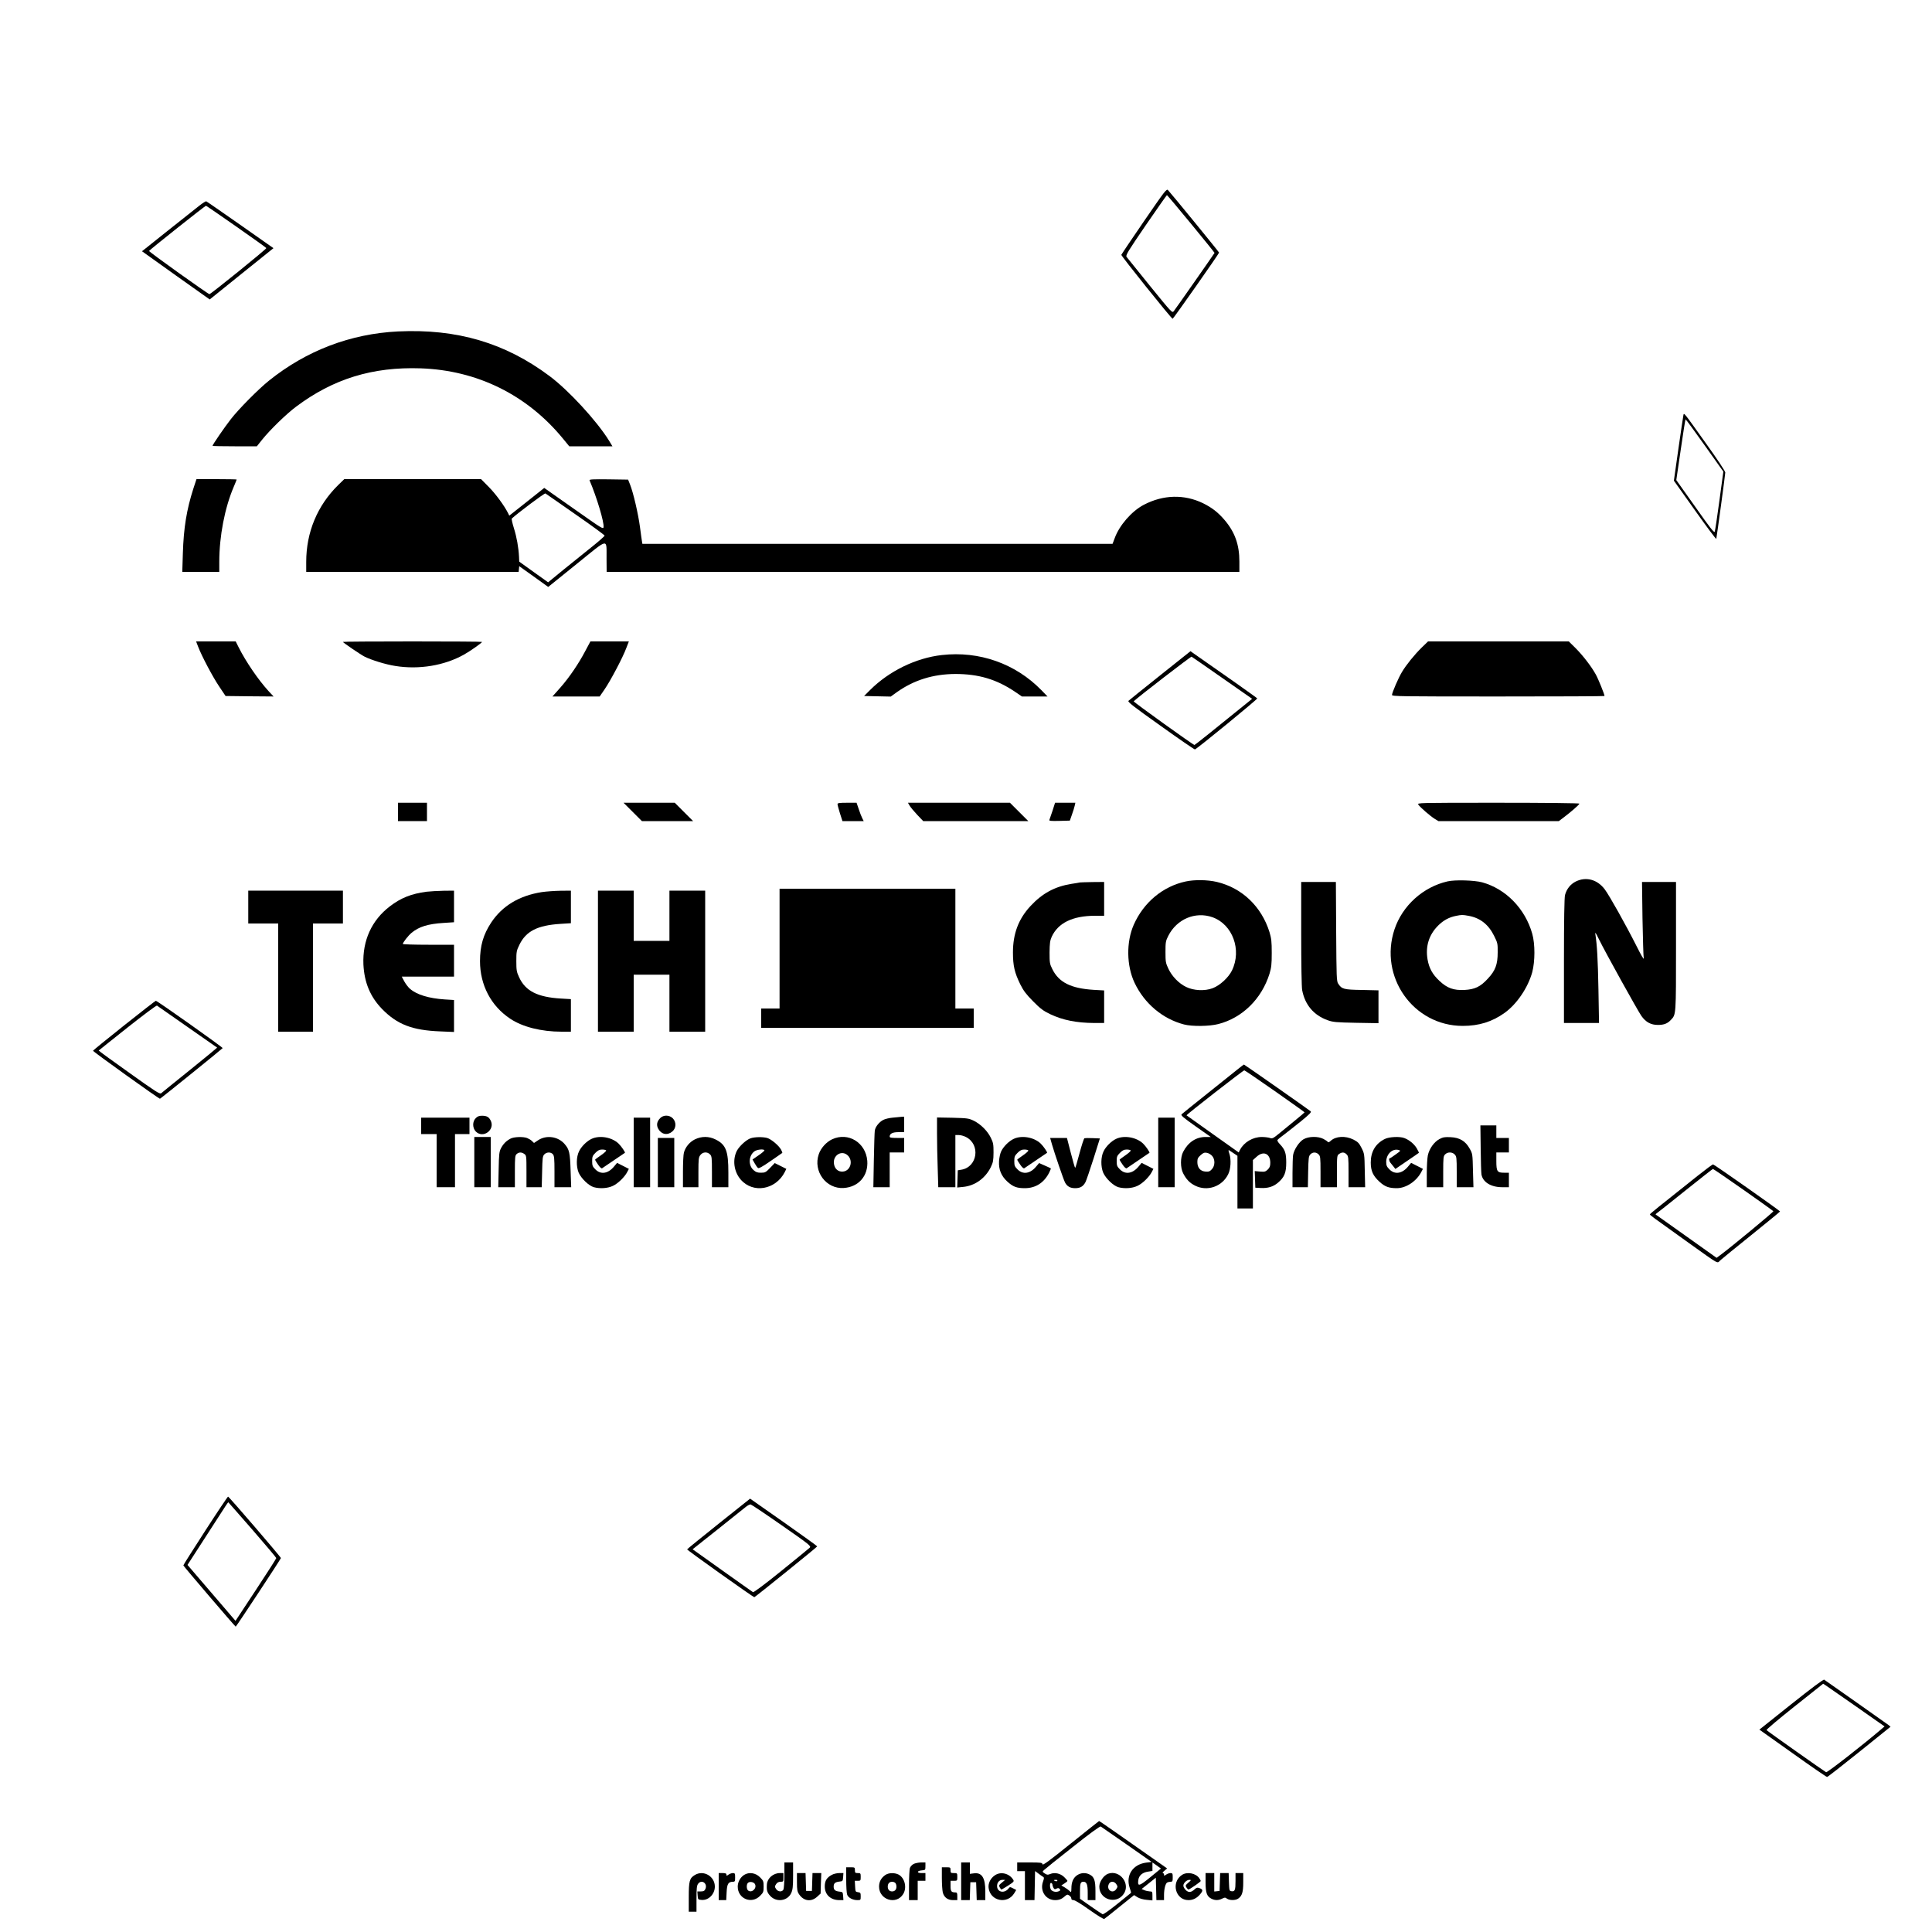 <?xml version="1.0" standalone="no"?>
<!DOCTYPE svg PUBLIC "-//W3C//DTD SVG 20010904//EN"
 "http://www.w3.org/TR/2001/REC-SVG-20010904/DTD/svg10.dtd">
<svg version="1.0" xmlns="http://www.w3.org/2000/svg"
 width="2000pt" height="2000pt" viewBox="0 0 2000 2000"
 preserveAspectRatio="xMidYMid meet">
<g transform="translate(0,2000) scale(0.1,-0.1)"
fill="#000000" stroke="none">
<path d="M11843 17711 c-128 -186 -233 -343 -235 -349 -3 -11 519 -662 531
-662 7 0 481 675 481 685 0 6 -498 615 -529 647 -15 16 -32 -7 -248 -321z
m487 -28 c135 -164 244 -299 243 -301 -4 -9 -407 -585 -422 -603 -17 -21 -21
-16 -247 262 -126 155 -235 291 -242 300 -11 16 13 56 200 329 117 170 215
310 218 310 3 0 116 -134 250 -297z"/>
<path d="M2065 17872 c-34 -26 -181 -143 -328 -260 l-267 -213 350 -250 351
-249 330 266 330 265 -343 241 c-189 132 -347 242 -353 244 -5 2 -37 -18 -70
-44z m382 -218 c169 -118 309 -218 310 -222 4 -9 -575 -477 -589 -477 -14 0
-628 439 -625 447 3 10 580 468 589 468 4 0 145 -97 315 -216z"/>
<path d="M4120 16569 c-491 -24 -948 -198 -1335 -509 -109 -87 -316 -296 -396
-400 -65 -83 -189 -264 -189 -275 0 -3 103 -5 230 -5 l229 0 55 69 c81 101
248 264 351 341 384 288 791 414 1290 397 585 -20 1102 -275 1474 -729 l64
-78 223 0 224 0 -37 61 c-128 205 -416 518 -614 666 -460 344 -959 491 -1569
462z"/>
<path d="M17426 15699 c-3 -13 -26 -170 -52 -350 l-46 -325 219 -308 c120
-169 219 -302 220 -294 9 48 93 669 93 687 0 13 -87 144 -202 304 -238 333
-225 318 -232 286z m222 -311 l192 -270 -41 -302 c-22 -165 -44 -309 -48 -320
-6 -15 -48 39 -202 258 l-196 276 46 315 c25 173 47 315 50 314 4 0 93 -122
199 -271z"/>
<path d="M2002 14943 c-70 -218 -101 -407 -109 -670 l-6 -193 192 0 191 0 0
104 c0 264 56 557 149 775 17 40 31 75 31 77 0 2 -94 4 -208 4 l-208 0 -32
-97z"/>
<path d="M3500 14978 c-215 -212 -330 -488 -330 -794 l0 -104 1099 0 1100 0 3
29 3 30 150 -107 150 -108 295 238 c342 276 307 270 309 51 l1 -133 3275 0
3275 0 0 108 c0 174 -47 305 -155 431 -66 77 -129 126 -220 171 -195 95 -413
90 -615 -16 -124 -65 -253 -212 -301 -346 l-22 -58 -2433 0 -2434 0 -4 23 c-2
12 -12 80 -21 151 -18 136 -69 356 -103 441 l-20 50 -202 3 c-161 2 -201 0
-197 -10 75 -177 152 -433 145 -486 -3 -21 -23 -9 -233 139 -126 89 -264 185
-306 215 l-75 53 -181 -144 -181 -143 -13 27 c-39 77 -127 197 -198 269 l-81
82 -708 0 -708 0 -64 -62z m2458 -303 c166 -115 301 -214 301 -220 0 -5 -59
-58 -132 -116 -73 -58 -204 -165 -293 -236 l-160 -131 -150 107 -149 107 -2
49 c-5 97 -24 205 -53 297 -16 51 -26 96 -22 100 58 54 339 265 348 260 6 -4
147 -101 312 -217z"/>
<path d="M2050 13308 c38 -100 151 -313 218 -413 l67 -100 249 -3 248 -2 -53
57 c-105 115 -233 302 -308 451 l-31 62 -205 0 -205 0 20 -52z"/>
<path d="M3550 13355 c0 -7 182 -131 225 -153 73 -36 219 -81 317 -96 245 -40
508 4 710 117 65 36 188 123 188 132 0 3 -324 5 -720 5 -396 0 -720 -2 -720
-5z"/>
<path d="M6060 13263 c-70 -134 -169 -279 -262 -384 l-79 -89 244 0 245 0 50
73 c61 88 191 334 226 430 l26 67 -199 0 -199 0 -52 -97z"/>
<path d="M14719 13298 c-75 -73 -163 -182 -205 -253 -37 -60 -104 -216 -104
-239 0 -15 87 -16 1100 -16 605 0 1100 2 1100 5 0 17 -65 178 -91 224 -47 85
-135 198 -211 274 l-68 67 -729 0 -728 0 -64 -62z"/>
<path d="M12009 13008 c-172 -137 -320 -256 -327 -263 -11 -10 47 -56 333
-259 190 -136 350 -246 355 -244 24 8 650 521 645 528 -4 7 -368 264 -666 471
l-25 18 -315 -251z m645 -27 l308 -215 -23 -19 c-382 -310 -569 -459 -574
-459 -13 0 -634 446 -629 452 42 42 592 466 599 462 6 -3 149 -102 319 -221z"/>
<path d="M9750 13219 c-268 -30 -545 -165 -742 -361 l-63 -63 138 -3 138 -3
62 45 c178 126 376 188 607 189 240 0 426 -55 617 -184 l72 -49 133 0 132 0
-64 66 c-269 275 -643 407 -1030 363z"/>
<path d="M4120 11595 l0 -95 150 0 150 0 0 95 0 95 -150 0 -150 0 0 -95z"/>
<path d="M6550 11595 l95 -95 265 0 265 0 -95 95 -95 95 -265 0 -265 0 95 -95z"/>
<path d="M8670 11676 c0 -8 11 -51 25 -95 l26 -81 110 0 110 0 -14 28 c-8 15
-25 57 -37 95 l-23 67 -98 0 c-80 0 -99 -3 -99 -14z"/>
<path d="M9417 11659 c10 -17 46 -60 79 -95 l61 -64 544 0 544 0 -95 95 -95
95 -528 0 -528 0 18 -31z"/>
<path d="M10896 11608 c-15 -46 -30 -89 -33 -96 -4 -10 18 -12 103 -10 l109 3
21 60 c12 33 25 75 29 93 l7 32 -105 0 -105 0 -26 -82z"/>
<path d="M14683 11670 c19 -28 122 -117 168 -146 l39 -24 623 0 624 0 49 37
c77 58 164 134 164 144 0 5 -348 9 -841 9 -838 0 -840 0 -826 -20z"/>
<path d="M16313 10875 c-56 -28 -95 -77 -112 -140 -7 -27 -11 -255 -11 -682
l0 -643 182 0 181 0 -6 348 c-6 308 -14 458 -32 572 -4 26 6 11 38 -55 64
-131 401 -739 440 -794 46 -63 97 -91 170 -91 62 0 99 14 134 52 54 57 53 44
53 763 l0 665 -176 0 -176 0 5 -377 c4 -208 9 -394 13 -413 3 -21 -27 31 -74
125 -112 222 -282 525 -330 589 -77 102 -193 133 -299 81z"/>
<path d="M12274 10875 c-237 -51 -435 -217 -537 -447 -79 -178 -76 -425 8
-602 102 -215 290 -373 511 -431 85 -22 262 -20 356 4 249 64 448 260 530 521
19 64 23 96 23 215 0 119 -4 151 -23 215 -83 266 -284 458 -544 520 -97 23
-232 25 -324 5z m277 -370 c209 -74 306 -339 202 -552 -36 -73 -125 -155 -200
-183 -81 -31 -197 -25 -274 13 -75 36 -146 109 -183 187 -29 61 -31 73 -31
175 0 101 2 114 29 167 88 174 280 255 457 193z"/>
<path d="M14985 10876 c-254 -58 -467 -251 -549 -496 -164 -492 195 -1000 706
-1000 168 0 304 42 434 135 127 91 242 262 286 422 29 112 30 289 0 396 -73
260 -273 465 -518 533 -81 22 -282 28 -359 10z m220 -357 c119 -22 204 -90
262 -207 36 -72 38 -81 37 -171 0 -125 -24 -189 -102 -272 -77 -84 -134 -111
-242 -117 -112 -5 -178 18 -258 93 -72 67 -108 131 -124 223 -23 135 14 255
109 350 55 55 114 87 186 101 60 12 66 12 132 0z"/>
<path d="M11180 10865 c-8 -2 -49 -9 -90 -15 -172 -28 -301 -98 -424 -231
-123 -133 -180 -285 -180 -479 0 -138 17 -210 76 -330 34 -68 61 -103 133
-176 75 -76 105 -98 175 -132 132 -63 276 -91 458 -92 l102 0 0 168 0 169
-107 6 c-237 15 -362 77 -430 216 -26 52 -28 65 -28 171 1 96 5 123 22 162 66
144 216 217 446 218 l97 0 0 175 0 175 -117 -1 c-65 -1 -125 -3 -133 -4z"/>
<path d="M13470 10336 c0 -316 4 -555 10 -586 29 -152 119 -259 263 -311 56
-20 86 -23 295 -27 l232 -4 0 170 0 170 -173 4 c-188 3 -207 9 -244 65 -17 25
-18 70 -21 540 l-3 513 -180 0 -179 0 0 -534z"/>
<path d="M8070 10180 l0 -620 -95 0 -95 0 0 -100 0 -100 1100 0 1100 0 0 100
0 100 -95 0 -95 0 0 620 0 620 -910 0 -910 0 0 -620z"/>
<path d="M2570 10610 l0 -170 155 0 155 0 0 -560 0 -560 180 0 180 0 0 560 0
560 155 0 155 0 0 170 0 170 -490 0 -490 0 0 -170z"/>
<path d="M4416 10769 c-158 -21 -265 -63 -381 -152 -188 -144 -283 -354 -273
-600 9 -187 70 -335 193 -462 156 -160 313 -221 603 -232 l142 -6 0 166 0 165
-97 6 c-163 11 -287 48 -358 109 -17 14 -43 48 -59 76 l-27 51 270 0 271 0 0
165 0 165 -265 0 c-146 0 -265 4 -265 8 0 15 56 87 90 115 75 63 169 93 333
103 l107 7 0 163 0 164 -107 -1 c-60 -1 -139 -6 -177 -10z"/>
<path d="M5608 10765 c-233 -37 -408 -142 -523 -315 -82 -124 -116 -241 -116
-400 0 -247 114 -464 313 -596 127 -85 322 -134 531 -134 l97 0 0 168 0 169
-102 6 c-243 14 -369 78 -434 220 -26 56 -29 73 -29 167 0 99 2 109 33 172 68
139 187 199 422 214 l110 7 0 168 0 169 -107 -1 c-60 -1 -147 -7 -195 -14z"/>
<path d="M6190 10050 l0 -730 185 0 185 0 0 295 0 295 185 0 185 0 0 -295 0
-295 185 0 185 0 0 730 0 730 -185 0 -185 0 0 -260 0 -260 -185 0 -185 0 0
260 0 260 -185 0 -185 0 0 -730z"/>
<path d="M1285 9385 c-176 -140 -321 -258 -322 -262 -3 -8 683 -499 693 -497
8 2 643 515 649 524 4 7 -677 490 -692 490 -4 0 -152 -115 -328 -255z m655
-15 c168 -117 306 -214 308 -215 1 -1 -125 -105 -280 -230 -156 -125 -290
-234 -299 -242 -14 -12 -56 15 -333 213 -175 124 -316 227 -314 229 1 2 136
109 298 238 164 130 299 231 305 227 6 -4 147 -103 315 -220z"/>
<path d="M12804 8924 c-38 -31 -179 -144 -314 -251 -135 -108 -251 -201 -258
-208 -11 -10 15 -33 144 -124 l158 -111 -55 0 c-98 0 -180 -55 -231 -154 -30
-57 -30 -165 0 -222 33 -64 68 -100 124 -128 127 -63 281 -9 343 120 26 53 31
151 12 209 -11 31 -12 43 -4 38 7 -5 29 -19 50 -33 l37 -25 0 -272 0 -273 80
0 80 0 0 251 0 250 38 34 c70 65 142 34 142 -62 0 -34 -6 -50 -26 -70 -23 -22
-32 -25 -80 -21 l-55 5 3 -86 3 -86 55 -3 c74 -4 131 13 180 55 66 57 85 103
85 208 0 99 -12 134 -67 192 -17 17 -27 36 -24 41 3 6 34 32 69 57 34 26 113
88 175 138 88 72 110 94 100 103 -15 14 -686 484 -691 484 -2 0 -35 -25 -73
-56z m393 -219 c170 -119 308 -218 308 -220 0 -2 -45 -40 -100 -85 -55 -45
-130 -106 -166 -136 -60 -49 -69 -53 -93 -44 -15 5 -53 10 -84 10 -93 0 -184
-54 -225 -132 l-14 -28 -269 191 c-148 105 -270 192 -271 193 -6 5 586 466
598 466 5 0 147 -97 316 -215z m-649 -671 c32 -36 31 -102 -3 -138 -21 -23
-32 -27 -67 -24 -52 4 -83 40 -83 99 0 34 6 46 34 71 27 24 39 29 65 24 17 -3
41 -17 54 -32z"/>
<path d="M4925 8425 c-36 -35 -35 -102 1 -139 77 -76 204 21 152 117 -18 35
-40 46 -86 47 -32 0 -49 -6 -67 -25z"/>
<path d="M6835 8426 c-35 -35 -42 -72 -21 -111 32 -59 95 -71 145 -29 42 35
44 98 5 138 -36 35 -95 36 -129 2z"/>
<path d="M9240 8430 c-36 -3 -79 -14 -96 -23 -43 -22 -82 -71 -88 -110 -3 -18
-7 -157 -10 -309 l-5 -278 84 0 85 0 0 180 0 180 75 0 75 0 0 75 0 75 -75 0
c-58 0 -75 3 -75 14 0 31 30 46 91 46 l59 0 0 80 0 80 -27 -1 c-16 -1 -57 -5
-93 -9z"/>
<path d="M4360 8345 l0 -85 80 0 80 0 0 -275 0 -275 95 0 95 0 0 275 0 275 75
0 75 0 0 85 0 85 -250 0 -250 0 0 -85z"/>
<path d="M6560 8070 l0 -360 85 0 85 0 0 360 0 360 -85 0 -85 0 0 -360z"/>
<path d="M9700 8268 c0 -91 3 -253 7 -361 l6 -197 89 0 88 0 0 270 0 270 35 0
c20 0 53 -9 74 -20 154 -78 120 -312 -48 -339 l-36 -6 -3 -89 -3 -89 60 6
c122 11 231 89 288 205 24 50 27 69 28 152 0 84 -3 101 -28 152 -35 71 -104
140 -176 176 -53 25 -65 27 -218 31 l-163 3 0 -164z"/>
<path d="M11990 8070 l0 -360 85 0 85 0 0 360 0 360 -85 0 -85 0 0 -360z"/>
<path d="M15328 8113 c1 -131 5 -252 8 -270 13 -80 97 -132 212 -133 l72 0 0
75 0 75 -49 0 c-72 0 -81 13 -81 121 l0 89 65 0 65 0 0 75 0 75 -65 0 -65 0 0
65 0 65 -82 0 -83 0 3 -237z"/>
<path d="M4910 7970 l0 -260 85 0 85 0 0 260 0 260 -85 0 -85 0 0 -260z"/>
<path d="M5285 8213 c-44 -23 -74 -53 -98 -98 -19 -36 -22 -60 -25 -222 l-4
-183 86 0 86 0 0 163 c0 146 2 166 18 180 23 21 51 22 80 1 21 -15 22 -21 22
-180 l0 -164 79 0 79 0 4 159 c3 139 5 162 22 180 24 26 67 27 89 3 14 -16 17
-44 17 -180 l0 -162 86 0 87 0 -6 168 c-6 190 -13 222 -62 279 -68 79 -189 96
-275 39 l-42 -28 -22 21 c-11 11 -34 24 -49 30 -41 16 -137 13 -172 -6z"/>
<path d="M6125 8211 c-49 -22 -108 -80 -131 -130 -29 -58 -30 -157 -4 -220 27
-61 105 -136 158 -151 64 -17 142 -12 197 14 52 24 122 92 149 145 l16 31 -61
31 -61 31 -30 -36 c-62 -76 -138 -88 -194 -32 -30 30 -34 40 -34 86 0 46 4 56
34 86 26 26 42 34 69 34 20 0 38 -4 42 -9 3 -6 -22 -28 -55 -51 -33 -22 -60
-43 -60 -46 0 -3 14 -25 31 -50 18 -27 35 -42 42 -38 10 6 224 151 236 160 6
5 -37 68 -66 96 -68 65 -194 88 -278 49z"/>
<path d="M7193 8205 c-54 -27 -97 -78 -113 -136 -6 -19 -10 -107 -10 -196 l0
-163 80 0 80 0 0 154 c0 140 2 156 21 180 25 32 70 35 99 6 18 -18 20 -33 20
-180 l0 -160 85 0 85 0 0 153 c0 222 -25 288 -132 341 -70 35 -145 35 -215 1z"/>
<path d="M7772 8217 c-45 -14 -118 -81 -144 -130 -47 -93 -31 -215 39 -297
127 -148 362 -108 457 77 l16 33 -60 30 -60 30 -48 -50 c-44 -46 -52 -50 -95
-50 -37 0 -53 6 -77 28 -55 48 -51 146 8 192 24 20 96 28 105 13 3 -5 -24 -28
-59 -52 l-64 -44 22 -39 c12 -22 28 -44 34 -49 9 -7 46 13 131 72 65 44 119
83 121 84 2 2 -3 17 -12 33 -22 42 -102 110 -145 122 -45 12 -126 11 -169 -3z"/>
<path d="M8614 8206 c-60 -28 -117 -91 -138 -154 -61 -177 76 -362 258 -350
155 10 256 127 244 282 -16 188 -197 300 -364 222z m166 -171 c54 -58 21 -157
-54 -163 -47 -4 -83 25 -92 75 -18 94 83 155 146 88z"/>
<path d="M10495 8211 c-49 -22 -108 -80 -131 -130 -10 -20 -20 -66 -22 -102
-5 -84 22 -152 85 -210 59 -54 98 -69 181 -69 112 0 199 55 253 161 11 23 19
42 17 44 -2 2 -30 15 -62 29 l-59 26 -30 -35 c-61 -75 -137 -87 -193 -31 -30
30 -34 40 -34 86 0 46 4 56 34 86 26 26 42 34 69 34 20 0 38 -4 42 -9 3 -6
-22 -28 -55 -51 -33 -22 -60 -43 -60 -46 0 -3 14 -25 31 -50 18 -27 35 -42 42
-38 10 6 224 151 236 160 6 5 -37 68 -66 96 -68 65 -194 88 -278 49z"/>
<path d="M11555 8211 c-49 -22 -108 -80 -131 -130 -29 -58 -30 -157 -4 -220
27 -61 105 -136 158 -151 64 -17 142 -12 197 14 52 24 122 92 149 145 l16 31
-61 31 -61 31 -30 -36 c-62 -76 -138 -88 -194 -32 -30 30 -34 40 -34 86 0 46
4 56 34 86 26 26 42 34 69 34 20 0 38 -4 42 -9 3 -6 -22 -28 -55 -51 -33 -22
-60 -43 -60 -46 0 -3 14 -25 31 -50 18 -27 35 -42 42 -38 10 6 224 151 236
160 6 5 -37 68 -66 96 -68 65 -194 88 -278 49z"/>
<path d="M13495 8207 c-46 -26 -99 -106 -109 -164 -3 -21 -6 -104 -6 -185 l0
-148 79 0 80 0 3 159 c3 140 5 162 22 180 24 26 60 27 86 1 18 -18 20 -33 20
-180 l0 -160 85 0 85 0 0 164 c0 159 1 165 22 180 30 21 54 20 78 -4 18 -18
20 -33 20 -180 l0 -160 86 0 86 0 -4 173 c-3 170 -4 175 -33 233 -26 51 -38
63 -84 87 -84 42 -184 36 -237 -14 -15 -14 -24 -17 -29 -10 -3 6 -24 20 -45
31 -56 29 -152 27 -205 -3z"/>
<path d="M14335 8209 c-95 -47 -145 -131 -145 -243 0 -88 24 -139 92 -201 55
-50 97 -65 178 -65 96 0 204 72 254 169 l16 31 -61 31 -61 31 -30 -36 c-62
-76 -138 -88 -194 -32 -28 28 -34 41 -34 78 0 79 62 140 126 124 27 -7 26 -8
-27 -46 -30 -22 -57 -40 -61 -40 -13 0 -9 -29 6 -47 8 -10 23 -28 33 -41 l18
-23 120 82 c66 45 122 83 123 85 2 1 -8 23 -22 47 -27 45 -78 87 -129 106 -47
18 -157 13 -202 -10z"/>
<path d="M14900 8208 c-55 -30 -104 -99 -119 -168 -6 -28 -11 -114 -11 -190
l0 -140 85 0 85 0 0 160 c0 147 2 162 20 180 27 27 74 26 100 -2 18 -20 20
-35 20 -180 l0 -158 86 0 87 0 -5 173 c-4 171 -4 174 -35 228 -43 77 -103 113
-197 117 -60 3 -78 0 -116 -20z"/>
<path d="M6810 7965 l0 -255 85 0 85 0 0 255 0 255 -85 0 -85 0 0 -255z"/>
<path d="M10890 8153 c27 -94 118 -360 135 -394 22 -41 54 -59 105 -59 53 0
83 18 107 63 9 18 46 127 83 242 l66 210 -74 3 c-42 2 -80 1 -86 -1 -6 -3 -29
-73 -51 -156 -22 -83 -42 -151 -45 -151 -3 0 -23 70 -45 155 l-40 155 -87 0
-87 0 19 -67z"/>
<path d="M17575 7829 c-422 -335 -495 -394 -495 -400 0 -8 15 -19 401 -295
327 -233 292 -214 326 -182 15 14 161 133 323 263 162 131 296 240 297 244 2
6 -676 483 -693 487 -5 2 -76 -51 -159 -117z m472 -145 c169 -118 309 -219
311 -223 2 -7 -436 -370 -550 -454 l-38 -28 -312 222 c-172 122 -315 224 -318
226 -3 3 2 8 10 13 8 5 141 110 295 234 154 123 283 225 287 225 4 1 145 -96
315 -215z"/>
<path d="M2126 4156 c-126 -195 -229 -357 -228 -361 1 -8 535 -633 542 -634 5
-1 462 692 468 710 3 7 -532 630 -547 636 -3 2 -109 -156 -235 -351z m488 7
c135 -156 246 -287 246 -292 0 -6 -95 -154 -211 -330 l-211 -320 -248 289
-249 290 186 288 c102 158 197 304 210 325 14 22 26 37 27 35 2 -1 114 -130
250 -285z"/>
<path d="M7440 4227 c-179 -143 -326 -262 -327 -266 -2 -7 686 -497 696 -495
11 3 650 519 651 526 0 3 -156 116 -347 250 l-348 244 -325 -259z m654 -18
c290 -202 305 -214 288 -231 -9 -9 -143 -118 -296 -242 -168 -136 -284 -222
-291 -218 -6 4 -150 105 -318 225 l-307 219 252 200 c139 110 271 216 293 234
22 19 47 32 56 30 9 -2 154 -99 323 -217z"/>
<path d="M18543 2358 l-330 -263 345 -245 c189 -135 349 -245 356 -245 6 0
156 117 334 260 l323 260 -23 19 c-13 10 -165 117 -338 239 -173 121 -320 224
-326 229 -8 5 -126 -83 -341 -254z m675 -26 l291 -204 -32 -27 c-188 -161
-561 -452 -573 -447 -13 5 -594 415 -617 436 -5 4 125 114 289 244 l297 236
27 -17 c15 -10 158 -110 318 -221z"/>
<path d="M11085 916 c-227 -183 -291 -229 -293 -215 -3 17 -14 19 -133 19
l-129 0 0 -45 0 -45 40 0 40 0 0 -150 0 -150 50 0 49 0 3 150 3 151 35 -26
c19 -15 41 -30 48 -34 12 -7 11 -16 -2 -53 -32 -95 31 -188 127 -188 42 0 70
12 103 42 19 17 25 18 43 6 12 -7 21 -21 21 -30 0 -12 8 -18 23 -18 14 0 83
-42 165 -101 90 -63 146 -98 154 -93 7 4 79 61 160 127 l148 119 35 -22 c21
-13 59 -24 95 -27 l60 -6 0 47 c0 43 -2 46 -27 46 -16 1 -41 6 -57 13 l-28 12
73 58 74 59 3 -116 3 -116 39 0 40 0 0 53 c0 61 14 117 32 129 7 4 23 8 36 8
19 0 22 5 22 45 0 40 -2 45 -23 45 -12 0 -33 -7 -45 -16 -20 -14 -22 -14 -22
0 0 9 -6 16 -12 16 -7 1 0 11 16 24 l28 24 -98 69 c-330 232 -603 423 -606
422 -2 0 -133 -105 -293 -233z m580 -11 l257 -180 -58 -7 c-137 -18 -212 -131
-170 -259 10 -28 16 -52 14 -54 -2 -1 -65 -53 -141 -114 -80 -65 -145 -110
-153 -107 -7 3 -63 40 -124 83 l-110 77 0 72 c0 88 5 104 36 104 33 0 44 -28
44 -114 l0 -76 40 0 40 0 0 95 c0 109 -13 146 -60 170 -42 22 -92 19 -131 -8
-38 -26 -58 -70 -58 -136 -1 -42 -2 -44 -18 -27 -10 10 -33 27 -52 38 l-34 20
31 20 c18 11 32 23 32 27 0 4 -15 22 -34 40 -39 38 -99 51 -145 31 -25 -10
-33 -9 -56 6 -25 17 -26 18 -8 35 10 10 143 117 297 238 176 140 283 218 291
213 6 -4 128 -88 270 -187z m243 -338 c-118 -96 -134 -99 -124 -27 7 46 44 77
101 85 l45 7 0 44 0 44 44 -31 44 -32 -110 -90z m-963 -37 c-3 -5 -12 -7 -20
-3 -21 7 -19 13 6 13 11 0 18 -4 14 -10z m-50 -41 c0 -8 5 -22 11 -33 9 -15
15 -16 31 -7 16 8 24 7 33 -4 10 -12 8 -16 -14 -25 -31 -11 -70 1 -80 25 -11
29 -7 67 6 63 7 -3 13 -11 13 -19z"/>
<path d="M11470 603 c-45 -17 -90 -83 -90 -133 0 -134 173 -188 251 -78 76
106 -39 256 -161 211z m86 -108 c15 -23 15 -27 0 -50 -36 -55 -105 -10 -78 50
8 17 20 25 37 25 15 0 31 -9 41 -25z"/>
<path d="M8120 589 c0 -72 -5 -139 -10 -150 -15 -27 -56 -24 -76 6 -15 23 -15
27 0 50 11 17 26 25 46 25 29 0 30 2 30 45 l0 45 -37 0 c-68 0 -129 -53 -134
-115 -5 -63 2 -86 34 -121 64 -70 180 -54 218 30 15 33 19 66 19 179 l0 137
-45 0 -45 0 0 -131z"/>
<path d="M9457 704 c-15 -8 -32 -26 -37 -40 -6 -14 -10 -95 -10 -180 l0 -154
45 0 45 0 0 100 0 100 40 0 40 0 0 40 0 40 -41 0 c-52 0 -48 24 4 28 36 3 37
4 37 43 l0 39 -47 0 c-27 -1 -61 -8 -76 -16z"/>
<path d="M9950 525 l0 -195 45 0 44 0 3 93 3 92 30 0 30 0 3 -92 3 -93 44 0
45 0 0 90 c0 142 -36 199 -120 187 l-40 -5 0 59 0 59 -45 0 -45 0 0 -195z"/>
<path d="M8760 541 c0 -71 4 -141 10 -155 11 -31 58 -56 105 -56 34 0 35 1 35
39 0 36 -3 40 -27 43 -27 3 -28 6 -31 61 l-3 57 31 0 c28 0 30 2 30 40 0 38
-2 40 -30 40 -27 0 -30 3 -30 30 0 29 -2 30 -45 30 l-45 0 0 -129z"/>
<path d="M9750 558 c0 -62 5 -130 10 -150 14 -51 52 -78 106 -78 l44 0 0 40
c0 33 -3 40 -19 40 -43 0 -51 10 -51 66 l0 54 35 0 c34 0 35 1 35 40 0 39 -1
40 -35 40 -32 0 -35 2 -35 30 0 29 -2 30 -45 30 l-45 0 0 -112z"/>
<path d="M7193 590 c-55 -33 -63 -61 -63 -230 l0 -150 40 0 40 0 0 133 c0 104
3 137 16 155 36 51 102 5 76 -53 -9 -20 -19 -25 -47 -25 l-36 0 3 -42 c3 -42
4 -43 41 -46 72 -6 137 60 137 138 0 107 -117 175 -207 120z"/>
<path d="M7440 470 l0 -140 39 0 39 0 4 81 c4 87 17 109 65 109 21 0 23 5 23
45 0 40 -2 45 -23 45 -12 0 -33 -7 -45 -16 -20 -14 -22 -14 -22 0 0 12 -10 16
-40 16 l-40 0 0 -140z"/>
<path d="M7703 591 c-39 -25 -66 -73 -66 -121 0 -126 143 -185 231 -96 34 34
37 41 37 96 0 55 -3 62 -37 96 -46 47 -114 57 -165 25z m111 -93 c26 -43 -31
-99 -70 -68 -17 15 -18 62 -2 78 17 17 58 11 72 -10z"/>
<path d="M8250 516 c0 -80 3 -98 23 -127 47 -69 124 -80 185 -25 l37 34 3 106
4 106 -46 0 -45 0 -3 -92 -3 -93 -30 0 -30 0 -3 93 -3 92 -44 0 -45 0 0 -94z"/>
<path d="M8610 591 c-52 -28 -72 -61 -72 -119 0 -86 60 -142 152 -142 l41 0
-3 43 c-3 40 -5 42 -38 45 -45 5 -60 18 -60 52 0 34 15 47 60 52 33 3 35 5 38
46 l3 42 -43 0 c-24 0 -59 -8 -78 -19z"/>
<path d="M9166 591 c-43 -29 -66 -70 -66 -121 0 -138 179 -193 250 -77 41 67
16 168 -49 202 -41 20 -100 19 -135 -4z m102 -83 c7 -7 12 -24 12 -38 0 -31
-17 -50 -45 -50 -28 0 -45 19 -45 50 0 31 17 50 45 50 12 0 26 -5 33 -12z"/>
<path d="M10299 587 c-45 -30 -71 -82 -65 -130 16 -137 194 -174 266 -55 l20
33 -33 17 c-31 16 -33 16 -47 -2 -41 -52 -113 -40 -118 19 -4 40 21 71 57 71
l26 -1 -34 -28 c-30 -24 -32 -30 -22 -49 6 -12 15 -22 18 -22 4 0 35 19 70 41
60 39 63 43 50 63 -42 64 -128 84 -188 43z"/>
<path d="M12236 591 c-116 -76 -69 -261 67 -261 47 0 87 20 121 61 31 37 30
50 -7 63 -22 8 -31 6 -49 -11 -38 -35 -64 -37 -93 -9 -14 14 -25 34 -25 46 0
27 35 60 63 60 20 -1 20 -3 -11 -29 -30 -26 -32 -31 -20 -50 7 -11 16 -21 21
-21 12 0 127 80 127 88 0 4 -7 18 -16 30 -36 51 -125 68 -178 33z"/>
<path d="M12480 515 c0 -109 13 -146 60 -170 37 -19 73 -19 111 0 27 14 32 14
51 0 29 -19 87 -19 116 1 40 28 52 66 52 169 l0 95 -40 0 -40 0 0 -82 c0 -94
-7 -111 -41 -106 -23 3 -24 7 -27 96 l-3 92 -44 0 -44 0 -3 -92 -3 -93 -27 -3
-28 -3 0 95 0 96 -45 0 -45 0 0 -95z"/>
</g>
</svg>
